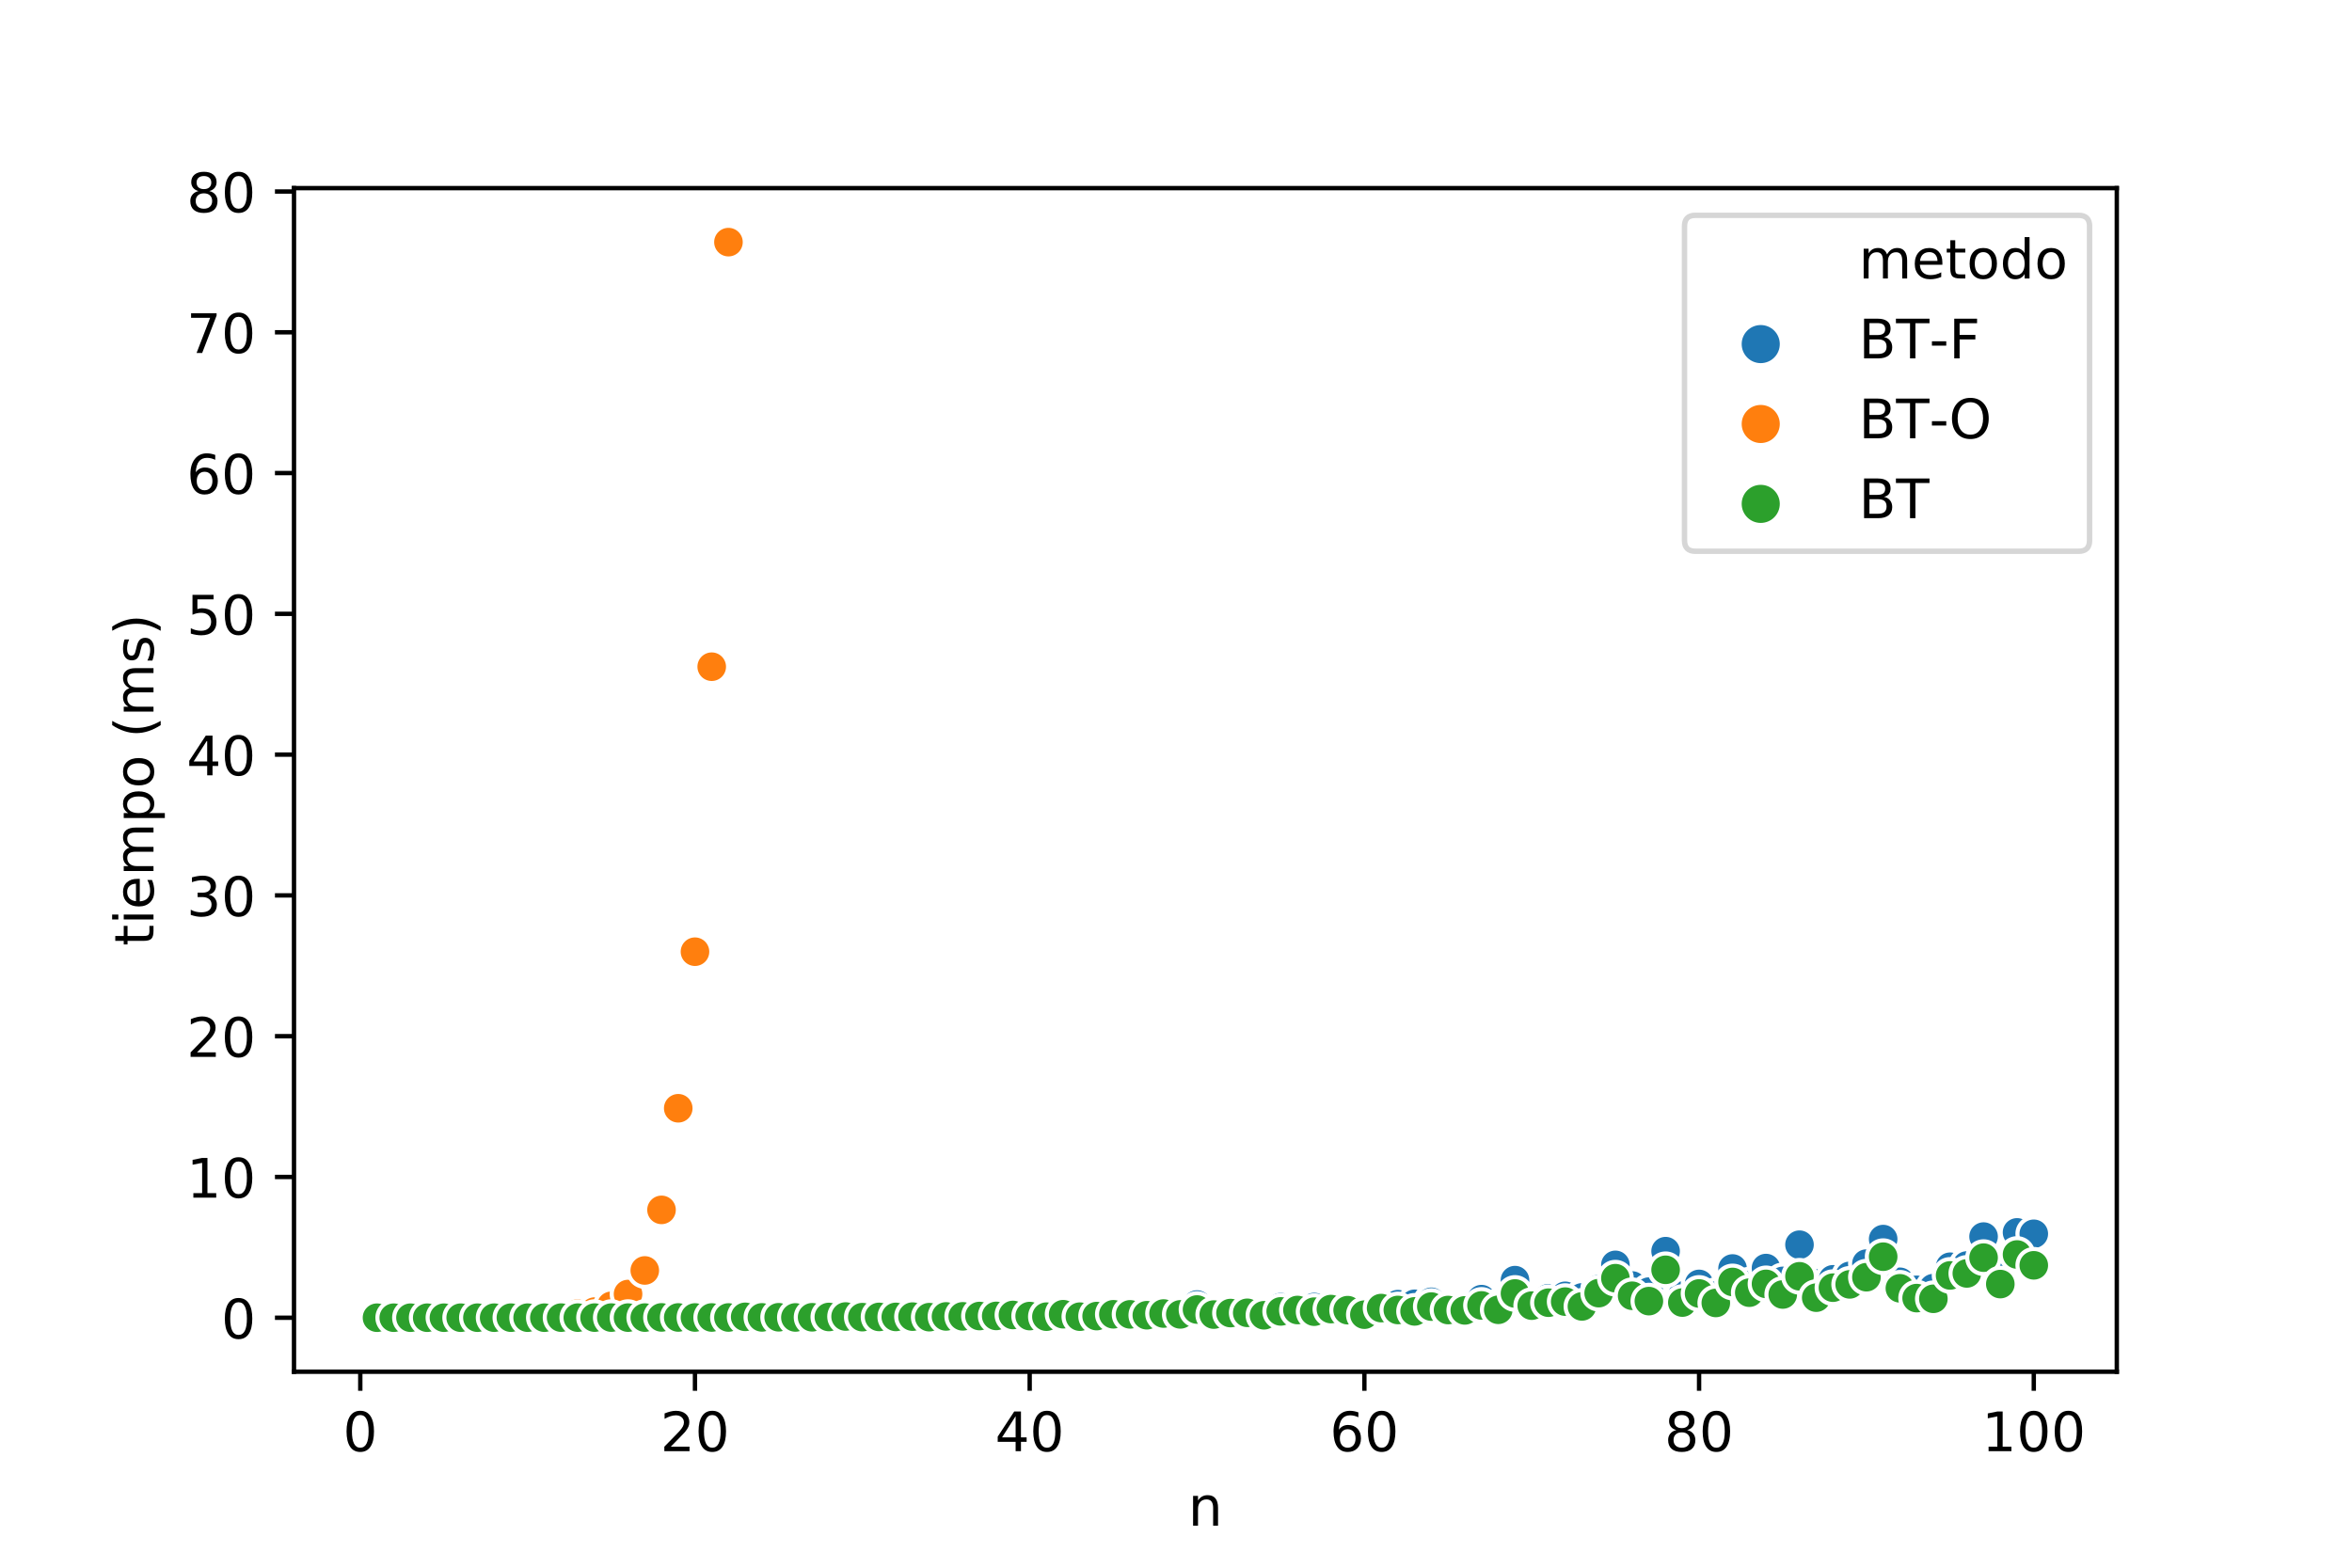 <?xml version="1.0" encoding="utf-8" standalone="no"?>
<!DOCTYPE svg PUBLIC "-//W3C//DTD SVG 1.1//EN"
  "http://www.w3.org/Graphics/SVG/1.1/DTD/svg11.dtd">
<!-- Created with matplotlib (https://matplotlib.org/) -->
<svg height="288pt" version="1.1" viewBox="0 0 432 288" width="432pt" xmlns="http://www.w3.org/2000/svg" xmlns:xlink="http://www.w3.org/1999/xlink">
 <defs>
  <style type="text/css">
*{stroke-linecap:butt;stroke-linejoin:round;white-space:pre;}
  </style>
 </defs>
 <g id="figure_1">
  <g id="patch_1">
   <path d="M 0 288 
L 432 288 
L 432 0 
L 0 0 
z
" style="fill:#ffffff;"/>
  </g>
  <g id="axes_1">
   <g id="patch_2">
    <path d="M 54 252 
L 388.8 252 
L 388.8 34.56 
L 54 34.56 
z
" style="fill:#ffffff;"/>
   </g>
   <g id="PathCollection_1">
    <defs>
     <path d="M 0 3 
C 0.796 3 1.559 2.684 2.121 2.121 
C 2.684 1.559 3 0.796 3 0 
C 3 -0.796 2.684 -1.559 2.121 -2.121 
C 1.559 -2.684 0.796 -3 0 -3 
C -0.796 -3 -1.559 -2.684 -2.121 -2.121 
C -2.684 -1.559 -3 -0.796 -3 0 
C -3 0.796 -2.684 1.559 -2.121 2.121 
C -1.559 2.684 -0.796 3 0 3 
z
" id="C0_0_1aa168872f"/>
    </defs>
    <g clip-path="url(#pa531bc7a2a)">
     <use style="fill:#1f77b4;stroke:#ffffff;stroke-width:0.75;" x="69.248" xlink:href="#C0_0_1aa168872f" y="242.077"/>
    </g>
    <g clip-path="url(#pa531bc7a2a)">
     <use style="fill:#1f77b4;stroke:#ffffff;stroke-width:0.75;" x="72.322" xlink:href="#C0_0_1aa168872f" y="242.076"/>
    </g>
    <g clip-path="url(#pa531bc7a2a)">
     <use style="fill:#1f77b4;stroke:#ffffff;stroke-width:0.75;" x="75.396" xlink:href="#C0_0_1aa168872f" y="242.075"/>
    </g>
    <g clip-path="url(#pa531bc7a2a)">
     <use style="fill:#1f77b4;stroke:#ffffff;stroke-width:0.75;" x="78.47" xlink:href="#C0_0_1aa168872f" y="242.074"/>
    </g>
    <g clip-path="url(#pa531bc7a2a)">
     <use style="fill:#1f77b4;stroke:#ffffff;stroke-width:0.75;" x="81.544" xlink:href="#C0_0_1aa168872f" y="242.072"/>
    </g>
    <g clip-path="url(#pa531bc7a2a)">
     <use style="fill:#1f77b4;stroke:#ffffff;stroke-width:0.75;" x="84.617" xlink:href="#C0_0_1aa168872f" y="242.073"/>
    </g>
    <g clip-path="url(#pa531bc7a2a)">
     <use style="fill:#1f77b4;stroke:#ffffff;stroke-width:0.75;" x="87.691" xlink:href="#C0_0_1aa168872f" y="242.069"/>
    </g>
    <g clip-path="url(#pa531bc7a2a)">
     <use style="fill:#1f77b4;stroke:#ffffff;stroke-width:0.75;" x="90.765" xlink:href="#C0_0_1aa168872f" y="242.068"/>
    </g>
    <g clip-path="url(#pa531bc7a2a)">
     <use style="fill:#1f77b4;stroke:#ffffff;stroke-width:0.75;" x="93.839" xlink:href="#C0_0_1aa168872f" y="242.065"/>
    </g>
    <g clip-path="url(#pa531bc7a2a)">
     <use style="fill:#1f77b4;stroke:#ffffff;stroke-width:0.75;" x="96.912" xlink:href="#C0_0_1aa168872f" y="242.066"/>
    </g>
    <g clip-path="url(#pa531bc7a2a)">
     <use style="fill:#1f77b4;stroke:#ffffff;stroke-width:0.75;" x="99.986" xlink:href="#C0_0_1aa168872f" y="242.066"/>
    </g>
    <g clip-path="url(#pa531bc7a2a)">
     <use style="fill:#1f77b4;stroke:#ffffff;stroke-width:0.75;" x="103.06" xlink:href="#C0_0_1aa168872f" y="242.058"/>
    </g>
    <g clip-path="url(#pa531bc7a2a)">
     <use style="fill:#1f77b4;stroke:#ffffff;stroke-width:0.75;" x="106.134" xlink:href="#C0_0_1aa168872f" y="242.057"/>
    </g>
    <g clip-path="url(#pa531bc7a2a)">
     <use style="fill:#1f77b4;stroke:#ffffff;stroke-width:0.75;" x="109.207" xlink:href="#C0_0_1aa168872f" y="242.053"/>
    </g>
    <g clip-path="url(#pa531bc7a2a)">
     <use style="fill:#1f77b4;stroke:#ffffff;stroke-width:0.75;" x="112.281" xlink:href="#C0_0_1aa168872f" y="242.04"/>
    </g>
    <g clip-path="url(#pa531bc7a2a)">
     <use style="fill:#1f77b4;stroke:#ffffff;stroke-width:0.75;" x="115.355" xlink:href="#C0_0_1aa168872f" y="242.046"/>
    </g>
    <g clip-path="url(#pa531bc7a2a)">
     <use style="fill:#1f77b4;stroke:#ffffff;stroke-width:0.75;" x="118.429" xlink:href="#C0_0_1aa168872f" y="242.036"/>
    </g>
    <g clip-path="url(#pa531bc7a2a)">
     <use style="fill:#1f77b4;stroke:#ffffff;stroke-width:0.75;" x="121.503" xlink:href="#C0_0_1aa168872f" y="242.018"/>
    </g>
    <g clip-path="url(#pa531bc7a2a)">
     <use style="fill:#1f77b4;stroke:#ffffff;stroke-width:0.75;" x="124.576" xlink:href="#C0_0_1aa168872f" y="242.022"/>
    </g>
    <g clip-path="url(#pa531bc7a2a)">
     <use style="fill:#1f77b4;stroke:#ffffff;stroke-width:0.75;" x="127.65" xlink:href="#C0_0_1aa168872f" y="242.033"/>
    </g>
    <g clip-path="url(#pa531bc7a2a)">
     <use style="fill:#1f77b4;stroke:#ffffff;stroke-width:0.75;" x="130.724" xlink:href="#C0_0_1aa168872f" y="242.025"/>
    </g>
    <g clip-path="url(#pa531bc7a2a)">
     <use style="fill:#1f77b4;stroke:#ffffff;stroke-width:0.75;" x="133.798" xlink:href="#C0_0_1aa168872f" y="241.989"/>
    </g>
    <g clip-path="url(#pa531bc7a2a)">
     <use style="fill:#1f77b4;stroke:#ffffff;stroke-width:0.75;" x="136.871" xlink:href="#C0_0_1aa168872f" y="241.868"/>
    </g>
    <g clip-path="url(#pa531bc7a2a)">
     <use style="fill:#1f77b4;stroke:#ffffff;stroke-width:0.75;" x="139.945" xlink:href="#C0_0_1aa168872f" y="241.96"/>
    </g>
    <g clip-path="url(#pa531bc7a2a)">
     <use style="fill:#1f77b4;stroke:#ffffff;stroke-width:0.75;" x="143.019" xlink:href="#C0_0_1aa168872f" y="241.944"/>
    </g>
    <g clip-path="url(#pa531bc7a2a)">
     <use style="fill:#1f77b4;stroke:#ffffff;stroke-width:0.75;" x="146.093" xlink:href="#C0_0_1aa168872f" y="241.995"/>
    </g>
    <g clip-path="url(#pa531bc7a2a)">
     <use style="fill:#1f77b4;stroke:#ffffff;stroke-width:0.75;" x="149.166" xlink:href="#C0_0_1aa168872f" y="241.914"/>
    </g>
    <g clip-path="url(#pa531bc7a2a)">
     <use style="fill:#1f77b4;stroke:#ffffff;stroke-width:0.75;" x="152.24" xlink:href="#C0_0_1aa168872f" y="241.875"/>
    </g>
    <g clip-path="url(#pa531bc7a2a)">
     <use style="fill:#1f77b4;stroke:#ffffff;stroke-width:0.75;" x="155.314" xlink:href="#C0_0_1aa168872f" y="241.819"/>
    </g>
    <g clip-path="url(#pa531bc7a2a)">
     <use style="fill:#1f77b4;stroke:#ffffff;stroke-width:0.75;" x="158.388" xlink:href="#C0_0_1aa168872f" y="241.916"/>
    </g>
    <g clip-path="url(#pa531bc7a2a)">
     <use style="fill:#1f77b4;stroke:#ffffff;stroke-width:0.75;" x="161.462" xlink:href="#C0_0_1aa168872f" y="241.825"/>
    </g>
    <g clip-path="url(#pa531bc7a2a)">
     <use style="fill:#1f77b4;stroke:#ffffff;stroke-width:0.75;" x="164.535" xlink:href="#C0_0_1aa168872f" y="241.909"/>
    </g>
    <g clip-path="url(#pa531bc7a2a)">
     <use style="fill:#1f77b4;stroke:#ffffff;stroke-width:0.75;" x="167.609" xlink:href="#C0_0_1aa168872f" y="241.795"/>
    </g>
    <g clip-path="url(#pa531bc7a2a)">
     <use style="fill:#1f77b4;stroke:#ffffff;stroke-width:0.75;" x="170.683" xlink:href="#C0_0_1aa168872f" y="241.931"/>
    </g>
    <g clip-path="url(#pa531bc7a2a)">
     <use style="fill:#1f77b4;stroke:#ffffff;stroke-width:0.75;" x="173.757" xlink:href="#C0_0_1aa168872f" y="241.677"/>
    </g>
    <g clip-path="url(#pa531bc7a2a)">
     <use style="fill:#1f77b4;stroke:#ffffff;stroke-width:0.75;" x="176.83" xlink:href="#C0_0_1aa168872f" y="241.74"/>
    </g>
    <g clip-path="url(#pa531bc7a2a)">
     <use style="fill:#1f77b4;stroke:#ffffff;stroke-width:0.75;" x="179.904" xlink:href="#C0_0_1aa168872f" y="241.713"/>
    </g>
    <g clip-path="url(#pa531bc7a2a)">
     <use style="fill:#1f77b4;stroke:#ffffff;stroke-width:0.75;" x="182.978" xlink:href="#C0_0_1aa168872f" y="241.529"/>
    </g>
    <g clip-path="url(#pa531bc7a2a)">
     <use style="fill:#1f77b4;stroke:#ffffff;stroke-width:0.75;" x="186.052" xlink:href="#C0_0_1aa168872f" y="241.337"/>
    </g>
    <g clip-path="url(#pa531bc7a2a)">
     <use style="fill:#1f77b4;stroke:#ffffff;stroke-width:0.75;" x="189.125" xlink:href="#C0_0_1aa168872f" y="241.542"/>
    </g>
    <g clip-path="url(#pa531bc7a2a)">
     <use style="fill:#1f77b4;stroke:#ffffff;stroke-width:0.75;" x="192.199" xlink:href="#C0_0_1aa168872f" y="241.716"/>
    </g>
    <g clip-path="url(#pa531bc7a2a)">
     <use style="fill:#1f77b4;stroke:#ffffff;stroke-width:0.75;" x="195.273" xlink:href="#C0_0_1aa168872f" y="241.349"/>
    </g>
    <g clip-path="url(#pa531bc7a2a)">
     <use style="fill:#1f77b4;stroke:#ffffff;stroke-width:0.75;" x="198.347" xlink:href="#C0_0_1aa168872f" y="241.787"/>
    </g>
    <g clip-path="url(#pa531bc7a2a)">
     <use style="fill:#1f77b4;stroke:#ffffff;stroke-width:0.75;" x="201.421" xlink:href="#C0_0_1aa168872f" y="241.623"/>
    </g>
    <g clip-path="url(#pa531bc7a2a)">
     <use style="fill:#1f77b4;stroke:#ffffff;stroke-width:0.75;" x="204.494" xlink:href="#C0_0_1aa168872f" y="241.242"/>
    </g>
    <g clip-path="url(#pa531bc7a2a)">
     <use style="fill:#1f77b4;stroke:#ffffff;stroke-width:0.75;" x="207.568" xlink:href="#C0_0_1aa168872f" y="241.553"/>
    </g>
    <g clip-path="url(#pa531bc7a2a)">
     <use style="fill:#1f77b4;stroke:#ffffff;stroke-width:0.75;" x="210.642" xlink:href="#C0_0_1aa168872f" y="241.35"/>
    </g>
    <g clip-path="url(#pa531bc7a2a)">
     <use style="fill:#1f77b4;stroke:#ffffff;stroke-width:0.75;" x="213.716" xlink:href="#C0_0_1aa168872f" y="241.124"/>
    </g>
    <g clip-path="url(#pa531bc7a2a)">
     <use style="fill:#1f77b4;stroke:#ffffff;stroke-width:0.75;" x="216.789" xlink:href="#C0_0_1aa168872f" y="241.342"/>
    </g>
    <g clip-path="url(#pa531bc7a2a)">
     <use style="fill:#1f77b4;stroke:#ffffff;stroke-width:0.75;" x="219.863" xlink:href="#C0_0_1aa168872f" y="239.654"/>
    </g>
    <g clip-path="url(#pa531bc7a2a)">
     <use style="fill:#1f77b4;stroke:#ffffff;stroke-width:0.75;" x="222.937" xlink:href="#C0_0_1aa168872f" y="241.037"/>
    </g>
    <g clip-path="url(#pa531bc7a2a)">
     <use style="fill:#1f77b4;stroke:#ffffff;stroke-width:0.75;" x="226.011" xlink:href="#C0_0_1aa168872f" y="240.784"/>
    </g>
    <g clip-path="url(#pa531bc7a2a)">
     <use style="fill:#1f77b4;stroke:#ffffff;stroke-width:0.75;" x="229.084" xlink:href="#C0_0_1aa168872f" y="240.956"/>
    </g>
    <g clip-path="url(#pa531bc7a2a)">
     <use style="fill:#1f77b4;stroke:#ffffff;stroke-width:0.75;" x="232.158" xlink:href="#C0_0_1aa168872f" y="241.453"/>
    </g>
    <g clip-path="url(#pa531bc7a2a)">
     <use style="fill:#1f77b4;stroke:#ffffff;stroke-width:0.75;" x="235.232" xlink:href="#C0_0_1aa168872f" y="240.14"/>
    </g>
    <g clip-path="url(#pa531bc7a2a)">
     <use style="fill:#1f77b4;stroke:#ffffff;stroke-width:0.75;" x="238.306" xlink:href="#C0_0_1aa168872f" y="240.146"/>
    </g>
    <g clip-path="url(#pa531bc7a2a)">
     <use style="fill:#1f77b4;stroke:#ffffff;stroke-width:0.75;" x="241.379" xlink:href="#C0_0_1aa168872f" y="240.119"/>
    </g>
    <g clip-path="url(#pa531bc7a2a)">
     <use style="fill:#1f77b4;stroke:#ffffff;stroke-width:0.75;" x="244.453" xlink:href="#C0_0_1aa168872f" y="240.532"/>
    </g>
    <g clip-path="url(#pa531bc7a2a)">
     <use style="fill:#1f77b4;stroke:#ffffff;stroke-width:0.75;" x="247.527" xlink:href="#C0_0_1aa168872f" y="240.688"/>
    </g>
    <g clip-path="url(#pa531bc7a2a)">
     <use style="fill:#1f77b4;stroke:#ffffff;stroke-width:0.75;" x="250.601" xlink:href="#C0_0_1aa168872f" y="240.962"/>
    </g>
    <g clip-path="url(#pa531bc7a2a)">
     <use style="fill:#1f77b4;stroke:#ffffff;stroke-width:0.75;" x="253.675" xlink:href="#C0_0_1aa168872f" y="239.958"/>
    </g>
    <g clip-path="url(#pa531bc7a2a)">
     <use style="fill:#1f77b4;stroke:#ffffff;stroke-width:0.75;" x="256.748" xlink:href="#C0_0_1aa168872f" y="239.588"/>
    </g>
    <g clip-path="url(#pa531bc7a2a)">
     <use style="fill:#1f77b4;stroke:#ffffff;stroke-width:0.75;" x="259.822" xlink:href="#C0_0_1aa168872f" y="239.523"/>
    </g>
    <g clip-path="url(#pa531bc7a2a)">
     <use style="fill:#1f77b4;stroke:#ffffff;stroke-width:0.75;" x="262.896" xlink:href="#C0_0_1aa168872f" y="239.149"/>
    </g>
    <g clip-path="url(#pa531bc7a2a)">
     <use style="fill:#1f77b4;stroke:#ffffff;stroke-width:0.75;" x="265.97" xlink:href="#C0_0_1aa168872f" y="240.796"/>
    </g>
    <g clip-path="url(#pa531bc7a2a)">
     <use style="fill:#1f77b4;stroke:#ffffff;stroke-width:0.75;" x="269.043" xlink:href="#C0_0_1aa168872f" y="240.362"/>
    </g>
    <g clip-path="url(#pa531bc7a2a)">
     <use style="fill:#1f77b4;stroke:#ffffff;stroke-width:0.75;" x="272.117" xlink:href="#C0_0_1aa168872f" y="238.666"/>
    </g>
    <g clip-path="url(#pa531bc7a2a)">
     <use style="fill:#1f77b4;stroke:#ffffff;stroke-width:0.75;" x="275.191" xlink:href="#C0_0_1aa168872f" y="240.031"/>
    </g>
    <g clip-path="url(#pa531bc7a2a)">
     <use style="fill:#1f77b4;stroke:#ffffff;stroke-width:0.75;" x="278.265" xlink:href="#C0_0_1aa168872f" y="235.174"/>
    </g>
    <g clip-path="url(#pa531bc7a2a)">
     <use style="fill:#1f77b4;stroke:#ffffff;stroke-width:0.75;" x="281.338" xlink:href="#C0_0_1aa168872f" y="239.911"/>
    </g>
    <g clip-path="url(#pa531bc7a2a)">
     <use style="fill:#1f77b4;stroke:#ffffff;stroke-width:0.75;" x="284.412" xlink:href="#C0_0_1aa168872f" y="238.493"/>
    </g>
    <g clip-path="url(#pa531bc7a2a)">
     <use style="fill:#1f77b4;stroke:#ffffff;stroke-width:0.75;" x="287.486" xlink:href="#C0_0_1aa168872f" y="238.054"/>
    </g>
    <g clip-path="url(#pa531bc7a2a)">
     <use style="fill:#1f77b4;stroke:#ffffff;stroke-width:0.75;" x="290.56" xlink:href="#C0_0_1aa168872f" y="238.348"/>
    </g>
    <g clip-path="url(#pa531bc7a2a)">
     <use style="fill:#1f77b4;stroke:#ffffff;stroke-width:0.75;" x="293.634" xlink:href="#C0_0_1aa168872f" y="236.811"/>
    </g>
    <g clip-path="url(#pa531bc7a2a)">
     <use style="fill:#1f77b4;stroke:#ffffff;stroke-width:0.75;" x="296.707" xlink:href="#C0_0_1aa168872f" y="232.369"/>
    </g>
    <g clip-path="url(#pa531bc7a2a)">
     <use style="fill:#1f77b4;stroke:#ffffff;stroke-width:0.75;" x="299.781" xlink:href="#C0_0_1aa168872f" y="236.16"/>
    </g>
    <g clip-path="url(#pa531bc7a2a)">
     <use style="fill:#1f77b4;stroke:#ffffff;stroke-width:0.75;" x="302.855" xlink:href="#C0_0_1aa168872f" y="237.285"/>
    </g>
    <g clip-path="url(#pa531bc7a2a)">
     <use style="fill:#1f77b4;stroke:#ffffff;stroke-width:0.75;" x="305.929" xlink:href="#C0_0_1aa168872f" y="229.851"/>
    </g>
    <g clip-path="url(#pa531bc7a2a)">
     <use style="fill:#1f77b4;stroke:#ffffff;stroke-width:0.75;" x="309.002" xlink:href="#C0_0_1aa168872f" y="238.021"/>
    </g>
    <g clip-path="url(#pa531bc7a2a)">
     <use style="fill:#1f77b4;stroke:#ffffff;stroke-width:0.75;" x="312.076" xlink:href="#C0_0_1aa168872f" y="235.869"/>
    </g>
    <g clip-path="url(#pa531bc7a2a)">
     <use style="fill:#1f77b4;stroke:#ffffff;stroke-width:0.75;" x="315.15" xlink:href="#C0_0_1aa168872f" y="238.026"/>
    </g>
    <g clip-path="url(#pa531bc7a2a)">
     <use style="fill:#1f77b4;stroke:#ffffff;stroke-width:0.75;" x="318.224" xlink:href="#C0_0_1aa168872f" y="233.035"/>
    </g>
    <g clip-path="url(#pa531bc7a2a)">
     <use style="fill:#1f77b4;stroke:#ffffff;stroke-width:0.75;" x="321.297" xlink:href="#C0_0_1aa168872f" y="236.101"/>
    </g>
    <g clip-path="url(#pa531bc7a2a)">
     <use style="fill:#1f77b4;stroke:#ffffff;stroke-width:0.75;" x="324.371" xlink:href="#C0_0_1aa168872f" y="232.956"/>
    </g>
    <g clip-path="url(#pa531bc7a2a)">
     <use style="fill:#1f77b4;stroke:#ffffff;stroke-width:0.75;" x="327.445" xlink:href="#C0_0_1aa168872f" y="235.316"/>
    </g>
    <g clip-path="url(#pa531bc7a2a)">
     <use style="fill:#1f77b4;stroke:#ffffff;stroke-width:0.75;" x="330.519" xlink:href="#C0_0_1aa168872f" y="228.665"/>
    </g>
    <g clip-path="url(#pa531bc7a2a)">
     <use style="fill:#1f77b4;stroke:#ffffff;stroke-width:0.75;" x="333.593" xlink:href="#C0_0_1aa168872f" y="235.771"/>
    </g>
    <g clip-path="url(#pa531bc7a2a)">
     <use style="fill:#1f77b4;stroke:#ffffff;stroke-width:0.75;" x="336.666" xlink:href="#C0_0_1aa168872f" y="235.022"/>
    </g>
    <g clip-path="url(#pa531bc7a2a)">
     <use style="fill:#1f77b4;stroke:#ffffff;stroke-width:0.75;" x="339.74" xlink:href="#C0_0_1aa168872f" y="234.388"/>
    </g>
    <g clip-path="url(#pa531bc7a2a)">
     <use style="fill:#1f77b4;stroke:#ffffff;stroke-width:0.75;" x="342.814" xlink:href="#C0_0_1aa168872f" y="232.138"/>
    </g>
    <g clip-path="url(#pa531bc7a2a)">
     <use style="fill:#1f77b4;stroke:#ffffff;stroke-width:0.75;" x="345.888" xlink:href="#C0_0_1aa168872f" y="227.632"/>
    </g>
    <g clip-path="url(#pa531bc7a2a)">
     <use style="fill:#1f77b4;stroke:#ffffff;stroke-width:0.75;" x="348.961" xlink:href="#C0_0_1aa168872f" y="235.479"/>
    </g>
    <g clip-path="url(#pa531bc7a2a)">
     <use style="fill:#1f77b4;stroke:#ffffff;stroke-width:0.75;" x="352.035" xlink:href="#C0_0_1aa168872f" y="236.957"/>
    </g>
    <g clip-path="url(#pa531bc7a2a)">
     <use style="fill:#1f77b4;stroke:#ffffff;stroke-width:0.75;" x="355.109" xlink:href="#C0_0_1aa168872f" y="236.642"/>
    </g>
    <g clip-path="url(#pa531bc7a2a)">
     <use style="fill:#1f77b4;stroke:#ffffff;stroke-width:0.75;" x="358.183" xlink:href="#C0_0_1aa168872f" y="232.714"/>
    </g>
    <g clip-path="url(#pa531bc7a2a)">
     <use style="fill:#1f77b4;stroke:#ffffff;stroke-width:0.75;" x="361.256" xlink:href="#C0_0_1aa168872f" y="232.489"/>
    </g>
    <g clip-path="url(#pa531bc7a2a)">
     <use style="fill:#1f77b4;stroke:#ffffff;stroke-width:0.75;" x="364.33" xlink:href="#C0_0_1aa168872f" y="227.173"/>
    </g>
    <g clip-path="url(#pa531bc7a2a)">
     <use style="fill:#1f77b4;stroke:#ffffff;stroke-width:0.75;" x="367.404" xlink:href="#C0_0_1aa168872f" y="232.871"/>
    </g>
    <g clip-path="url(#pa531bc7a2a)">
     <use style="fill:#1f77b4;stroke:#ffffff;stroke-width:0.75;" x="370.478" xlink:href="#C0_0_1aa168872f" y="226.404"/>
    </g>
    <g clip-path="url(#pa531bc7a2a)">
     <use style="fill:#1f77b4;stroke:#ffffff;stroke-width:0.75;" x="373.552" xlink:href="#C0_0_1aa168872f" y="226.661"/>
    </g>
    <g clip-path="url(#pa531bc7a2a)">
     <use style="fill:#ff7f0e;stroke:#ffffff;stroke-width:0.75;" x="69.248" xlink:href="#C0_0_1aa168872f" y="242.077"/>
    </g>
    <g clip-path="url(#pa531bc7a2a)">
     <use style="fill:#ff7f0e;stroke:#ffffff;stroke-width:0.75;" x="72.322" xlink:href="#C0_0_1aa168872f" y="242.077"/>
    </g>
    <g clip-path="url(#pa531bc7a2a)">
     <use style="fill:#ff7f0e;stroke:#ffffff;stroke-width:0.75;" x="75.396" xlink:href="#C0_0_1aa168872f" y="242.076"/>
    </g>
    <g clip-path="url(#pa531bc7a2a)">
     <use style="fill:#ff7f0e;stroke:#ffffff;stroke-width:0.75;" x="78.47" xlink:href="#C0_0_1aa168872f" y="242.076"/>
    </g>
    <g clip-path="url(#pa531bc7a2a)">
     <use style="fill:#ff7f0e;stroke:#ffffff;stroke-width:0.75;" x="81.544" xlink:href="#C0_0_1aa168872f" y="242.074"/>
    </g>
    <g clip-path="url(#pa531bc7a2a)">
     <use style="fill:#ff7f0e;stroke:#ffffff;stroke-width:0.75;" x="84.617" xlink:href="#C0_0_1aa168872f" y="242.072"/>
    </g>
    <g clip-path="url(#pa531bc7a2a)">
     <use style="fill:#ff7f0e;stroke:#ffffff;stroke-width:0.75;" x="87.691" xlink:href="#C0_0_1aa168872f" y="242.064"/>
    </g>
    <g clip-path="url(#pa531bc7a2a)">
     <use style="fill:#ff7f0e;stroke:#ffffff;stroke-width:0.75;" x="90.765" xlink:href="#C0_0_1aa168872f" y="242.06"/>
    </g>
    <g clip-path="url(#pa531bc7a2a)">
     <use style="fill:#ff7f0e;stroke:#ffffff;stroke-width:0.75;" x="93.839" xlink:href="#C0_0_1aa168872f" y="242.038"/>
    </g>
    <g clip-path="url(#pa531bc7a2a)">
     <use style="fill:#ff7f0e;stroke:#ffffff;stroke-width:0.75;" x="96.912" xlink:href="#C0_0_1aa168872f" y="241.998"/>
    </g>
    <g clip-path="url(#pa531bc7a2a)">
     <use style="fill:#ff7f0e;stroke:#ffffff;stroke-width:0.75;" x="99.986" xlink:href="#C0_0_1aa168872f" y="241.867"/>
    </g>
    <g clip-path="url(#pa531bc7a2a)">
     <use style="fill:#ff7f0e;stroke:#ffffff;stroke-width:0.75;" x="103.06" xlink:href="#C0_0_1aa168872f" y="241.72"/>
    </g>
    <g clip-path="url(#pa531bc7a2a)">
     <use style="fill:#ff7f0e;stroke:#ffffff;stroke-width:0.75;" x="106.134" xlink:href="#C0_0_1aa168872f" y="241.303"/>
    </g>
    <g clip-path="url(#pa531bc7a2a)">
     <use style="fill:#ff7f0e;stroke:#ffffff;stroke-width:0.75;" x="109.207" xlink:href="#C0_0_1aa168872f" y="240.955"/>
    </g>
    <g clip-path="url(#pa531bc7a2a)">
     <use style="fill:#ff7f0e;stroke:#ffffff;stroke-width:0.75;" x="112.281" xlink:href="#C0_0_1aa168872f" y="239.889"/>
    </g>
    <g clip-path="url(#pa531bc7a2a)">
     <use style="fill:#ff7f0e;stroke:#ffffff;stroke-width:0.75;" x="115.355" xlink:href="#C0_0_1aa168872f" y="237.728"/>
    </g>
    <g clip-path="url(#pa531bc7a2a)">
     <use style="fill:#ff7f0e;stroke:#ffffff;stroke-width:0.75;" x="118.429" xlink:href="#C0_0_1aa168872f" y="233.395"/>
    </g>
    <g clip-path="url(#pa531bc7a2a)">
     <use style="fill:#ff7f0e;stroke:#ffffff;stroke-width:0.75;" x="121.503" xlink:href="#C0_0_1aa168872f" y="222.266"/>
    </g>
    <g clip-path="url(#pa531bc7a2a)">
     <use style="fill:#ff7f0e;stroke:#ffffff;stroke-width:0.75;" x="124.576" xlink:href="#C0_0_1aa168872f" y="203.6"/>
    </g>
    <g clip-path="url(#pa531bc7a2a)">
     <use style="fill:#ff7f0e;stroke:#ffffff;stroke-width:0.75;" x="127.65" xlink:href="#C0_0_1aa168872f" y="174.838"/>
    </g>
    <g clip-path="url(#pa531bc7a2a)">
     <use style="fill:#ff7f0e;stroke:#ffffff;stroke-width:0.75;" x="130.724" xlink:href="#C0_0_1aa168872f" y="122.481"/>
    </g>
    <g clip-path="url(#pa531bc7a2a)">
     <use style="fill:#ff7f0e;stroke:#ffffff;stroke-width:0.75;" x="133.798" xlink:href="#C0_0_1aa168872f" y="44.483"/>
    </g>
    <g clip-path="url(#pa531bc7a2a)">
     <use style="fill:#2ca02c;stroke:#ffffff;stroke-width:0.75;" x="69.248" xlink:href="#C0_0_1aa168872f" y="242.077"/>
    </g>
    <g clip-path="url(#pa531bc7a2a)">
     <use style="fill:#2ca02c;stroke:#ffffff;stroke-width:0.75;" x="72.322" xlink:href="#C0_0_1aa168872f" y="242.076"/>
    </g>
    <g clip-path="url(#pa531bc7a2a)">
     <use style="fill:#2ca02c;stroke:#ffffff;stroke-width:0.75;" x="75.396" xlink:href="#C0_0_1aa168872f" y="242.076"/>
    </g>
    <g clip-path="url(#pa531bc7a2a)">
     <use style="fill:#2ca02c;stroke:#ffffff;stroke-width:0.75;" x="78.47" xlink:href="#C0_0_1aa168872f" y="242.077"/>
    </g>
    <g clip-path="url(#pa531bc7a2a)">
     <use style="fill:#2ca02c;stroke:#ffffff;stroke-width:0.75;" x="81.544" xlink:href="#C0_0_1aa168872f" y="242.075"/>
    </g>
    <g clip-path="url(#pa531bc7a2a)">
     <use style="fill:#2ca02c;stroke:#ffffff;stroke-width:0.75;" x="84.617" xlink:href="#C0_0_1aa168872f" y="242.074"/>
    </g>
    <g clip-path="url(#pa531bc7a2a)">
     <use style="fill:#2ca02c;stroke:#ffffff;stroke-width:0.75;" x="87.691" xlink:href="#C0_0_1aa168872f" y="242.072"/>
    </g>
    <g clip-path="url(#pa531bc7a2a)">
     <use style="fill:#2ca02c;stroke:#ffffff;stroke-width:0.75;" x="90.765" xlink:href="#C0_0_1aa168872f" y="242.071"/>
    </g>
    <g clip-path="url(#pa531bc7a2a)">
     <use style="fill:#2ca02c;stroke:#ffffff;stroke-width:0.75;" x="93.839" xlink:href="#C0_0_1aa168872f" y="242.07"/>
    </g>
    <g clip-path="url(#pa531bc7a2a)">
     <use style="fill:#2ca02c;stroke:#ffffff;stroke-width:0.75;" x="96.912" xlink:href="#C0_0_1aa168872f" y="242.07"/>
    </g>
    <g clip-path="url(#pa531bc7a2a)">
     <use style="fill:#2ca02c;stroke:#ffffff;stroke-width:0.75;" x="99.986" xlink:href="#C0_0_1aa168872f" y="242.072"/>
    </g>
    <g clip-path="url(#pa531bc7a2a)">
     <use style="fill:#2ca02c;stroke:#ffffff;stroke-width:0.75;" x="103.06" xlink:href="#C0_0_1aa168872f" y="242.062"/>
    </g>
    <g clip-path="url(#pa531bc7a2a)">
     <use style="fill:#2ca02c;stroke:#ffffff;stroke-width:0.75;" x="106.134" xlink:href="#C0_0_1aa168872f" y="242.065"/>
    </g>
    <g clip-path="url(#pa531bc7a2a)">
     <use style="fill:#2ca02c;stroke:#ffffff;stroke-width:0.75;" x="109.207" xlink:href="#C0_0_1aa168872f" y="242.059"/>
    </g>
    <g clip-path="url(#pa531bc7a2a)">
     <use style="fill:#2ca02c;stroke:#ffffff;stroke-width:0.75;" x="112.281" xlink:href="#C0_0_1aa168872f" y="242.055"/>
    </g>
    <g clip-path="url(#pa531bc7a2a)">
     <use style="fill:#2ca02c;stroke:#ffffff;stroke-width:0.75;" x="115.355" xlink:href="#C0_0_1aa168872f" y="242.06"/>
    </g>
    <g clip-path="url(#pa531bc7a2a)">
     <use style="fill:#2ca02c;stroke:#ffffff;stroke-width:0.75;" x="118.429" xlink:href="#C0_0_1aa168872f" y="242.055"/>
    </g>
    <g clip-path="url(#pa531bc7a2a)">
     <use style="fill:#2ca02c;stroke:#ffffff;stroke-width:0.75;" x="121.503" xlink:href="#C0_0_1aa168872f" y="242.023"/>
    </g>
    <g clip-path="url(#pa531bc7a2a)">
     <use style="fill:#2ca02c;stroke:#ffffff;stroke-width:0.75;" x="124.576" xlink:href="#C0_0_1aa168872f" y="242.032"/>
    </g>
    <g clip-path="url(#pa531bc7a2a)">
     <use style="fill:#2ca02c;stroke:#ffffff;stroke-width:0.75;" x="127.65" xlink:href="#C0_0_1aa168872f" y="242.036"/>
    </g>
    <g clip-path="url(#pa531bc7a2a)">
     <use style="fill:#2ca02c;stroke:#ffffff;stroke-width:0.75;" x="130.724" xlink:href="#C0_0_1aa168872f" y="242.037"/>
    </g>
    <g clip-path="url(#pa531bc7a2a)">
     <use style="fill:#2ca02c;stroke:#ffffff;stroke-width:0.75;" x="133.798" xlink:href="#C0_0_1aa168872f" y="242.036"/>
    </g>
    <g clip-path="url(#pa531bc7a2a)">
     <use style="fill:#2ca02c;stroke:#ffffff;stroke-width:0.75;" x="136.871" xlink:href="#C0_0_1aa168872f" y="241.917"/>
    </g>
    <g clip-path="url(#pa531bc7a2a)">
     <use style="fill:#2ca02c;stroke:#ffffff;stroke-width:0.75;" x="139.945" xlink:href="#C0_0_1aa168872f" y="242.019"/>
    </g>
    <g clip-path="url(#pa531bc7a2a)">
     <use style="fill:#2ca02c;stroke:#ffffff;stroke-width:0.75;" x="143.019" xlink:href="#C0_0_1aa168872f" y="241.995"/>
    </g>
    <g clip-path="url(#pa531bc7a2a)">
     <use style="fill:#2ca02c;stroke:#ffffff;stroke-width:0.75;" x="146.093" xlink:href="#C0_0_1aa168872f" y="242.029"/>
    </g>
    <g clip-path="url(#pa531bc7a2a)">
     <use style="fill:#2ca02c;stroke:#ffffff;stroke-width:0.75;" x="149.166" xlink:href="#C0_0_1aa168872f" y="241.998"/>
    </g>
    <g clip-path="url(#pa531bc7a2a)">
     <use style="fill:#2ca02c;stroke:#ffffff;stroke-width:0.75;" x="152.24" xlink:href="#C0_0_1aa168872f" y="241.942"/>
    </g>
    <g clip-path="url(#pa531bc7a2a)">
     <use style="fill:#2ca02c;stroke:#ffffff;stroke-width:0.75;" x="155.314" xlink:href="#C0_0_1aa168872f" y="241.859"/>
    </g>
    <g clip-path="url(#pa531bc7a2a)">
     <use style="fill:#2ca02c;stroke:#ffffff;stroke-width:0.75;" x="158.388" xlink:href="#C0_0_1aa168872f" y="241.974"/>
    </g>
    <g clip-path="url(#pa531bc7a2a)">
     <use style="fill:#2ca02c;stroke:#ffffff;stroke-width:0.75;" x="161.462" xlink:href="#C0_0_1aa168872f" y="241.931"/>
    </g>
    <g clip-path="url(#pa531bc7a2a)">
     <use style="fill:#2ca02c;stroke:#ffffff;stroke-width:0.75;" x="164.535" xlink:href="#C0_0_1aa168872f" y="241.931"/>
    </g>
    <g clip-path="url(#pa531bc7a2a)">
     <use style="fill:#2ca02c;stroke:#ffffff;stroke-width:0.75;" x="167.609" xlink:href="#C0_0_1aa168872f" y="241.877"/>
    </g>
    <g clip-path="url(#pa531bc7a2a)">
     <use style="fill:#2ca02c;stroke:#ffffff;stroke-width:0.75;" x="170.683" xlink:href="#C0_0_1aa168872f" y="241.977"/>
    </g>
    <g clip-path="url(#pa531bc7a2a)">
     <use style="fill:#2ca02c;stroke:#ffffff;stroke-width:0.75;" x="173.757" xlink:href="#C0_0_1aa168872f" y="241.841"/>
    </g>
    <g clip-path="url(#pa531bc7a2a)">
     <use style="fill:#2ca02c;stroke:#ffffff;stroke-width:0.75;" x="176.83" xlink:href="#C0_0_1aa168872f" y="241.827"/>
    </g>
    <g clip-path="url(#pa531bc7a2a)">
     <use style="fill:#2ca02c;stroke:#ffffff;stroke-width:0.75;" x="179.904" xlink:href="#C0_0_1aa168872f" y="241.767"/>
    </g>
    <g clip-path="url(#pa531bc7a2a)">
     <use style="fill:#2ca02c;stroke:#ffffff;stroke-width:0.75;" x="182.978" xlink:href="#C0_0_1aa168872f" y="241.747"/>
    </g>
    <g clip-path="url(#pa531bc7a2a)">
     <use style="fill:#2ca02c;stroke:#ffffff;stroke-width:0.75;" x="186.052" xlink:href="#C0_0_1aa168872f" y="241.573"/>
    </g>
    <g clip-path="url(#pa531bc7a2a)">
     <use style="fill:#2ca02c;stroke:#ffffff;stroke-width:0.75;" x="189.125" xlink:href="#C0_0_1aa168872f" y="241.775"/>
    </g>
    <g clip-path="url(#pa531bc7a2a)">
     <use style="fill:#2ca02c;stroke:#ffffff;stroke-width:0.75;" x="192.199" xlink:href="#C0_0_1aa168872f" y="241.885"/>
    </g>
    <g clip-path="url(#pa531bc7a2a)">
     <use style="fill:#2ca02c;stroke:#ffffff;stroke-width:0.75;" x="195.273" xlink:href="#C0_0_1aa168872f" y="241.435"/>
    </g>
    <g clip-path="url(#pa531bc7a2a)">
     <use style="fill:#2ca02c;stroke:#ffffff;stroke-width:0.75;" x="198.347" xlink:href="#C0_0_1aa168872f" y="241.886"/>
    </g>
    <g clip-path="url(#pa531bc7a2a)">
     <use style="fill:#2ca02c;stroke:#ffffff;stroke-width:0.75;" x="201.421" xlink:href="#C0_0_1aa168872f" y="241.777"/>
    </g>
    <g clip-path="url(#pa531bc7a2a)">
     <use style="fill:#2ca02c;stroke:#ffffff;stroke-width:0.75;" x="204.494" xlink:href="#C0_0_1aa168872f" y="241.447"/>
    </g>
    <g clip-path="url(#pa531bc7a2a)">
     <use style="fill:#2ca02c;stroke:#ffffff;stroke-width:0.75;" x="207.568" xlink:href="#C0_0_1aa168872f" y="241.461"/>
    </g>
    <g clip-path="url(#pa531bc7a2a)">
     <use style="fill:#2ca02c;stroke:#ffffff;stroke-width:0.75;" x="210.642" xlink:href="#C0_0_1aa168872f" y="241.619"/>
    </g>
    <g clip-path="url(#pa531bc7a2a)">
     <use style="fill:#2ca02c;stroke:#ffffff;stroke-width:0.75;" x="213.716" xlink:href="#C0_0_1aa168872f" y="241.308"/>
    </g>
    <g clip-path="url(#pa531bc7a2a)">
     <use style="fill:#2ca02c;stroke:#ffffff;stroke-width:0.75;" x="216.789" xlink:href="#C0_0_1aa168872f" y="241.465"/>
    </g>
    <g clip-path="url(#pa531bc7a2a)">
     <use style="fill:#2ca02c;stroke:#ffffff;stroke-width:0.75;" x="219.863" xlink:href="#C0_0_1aa168872f" y="240.572"/>
    </g>
    <g clip-path="url(#pa531bc7a2a)">
     <use style="fill:#2ca02c;stroke:#ffffff;stroke-width:0.75;" x="222.937" xlink:href="#C0_0_1aa168872f" y="241.499"/>
    </g>
    <g clip-path="url(#pa531bc7a2a)">
     <use style="fill:#2ca02c;stroke:#ffffff;stroke-width:0.75;" x="226.011" xlink:href="#C0_0_1aa168872f" y="241.223"/>
    </g>
    <g clip-path="url(#pa531bc7a2a)">
     <use style="fill:#2ca02c;stroke:#ffffff;stroke-width:0.75;" x="229.084" xlink:href="#C0_0_1aa168872f" y="241.177"/>
    </g>
    <g clip-path="url(#pa531bc7a2a)">
     <use style="fill:#2ca02c;stroke:#ffffff;stroke-width:0.75;" x="232.158" xlink:href="#C0_0_1aa168872f" y="241.627"/>
    </g>
    <g clip-path="url(#pa531bc7a2a)">
     <use style="fill:#2ca02c;stroke:#ffffff;stroke-width:0.75;" x="235.232" xlink:href="#C0_0_1aa168872f" y="240.918"/>
    </g>
    <g clip-path="url(#pa531bc7a2a)">
     <use style="fill:#2ca02c;stroke:#ffffff;stroke-width:0.75;" x="238.306" xlink:href="#C0_0_1aa168872f" y="240.663"/>
    </g>
    <g clip-path="url(#pa531bc7a2a)">
     <use style="fill:#2ca02c;stroke:#ffffff;stroke-width:0.75;" x="241.379" xlink:href="#C0_0_1aa168872f" y="240.967"/>
    </g>
    <g clip-path="url(#pa531bc7a2a)">
     <use style="fill:#2ca02c;stroke:#ffffff;stroke-width:0.75;" x="244.453" xlink:href="#C0_0_1aa168872f" y="240.492"/>
    </g>
    <g clip-path="url(#pa531bc7a2a)">
     <use style="fill:#2ca02c;stroke:#ffffff;stroke-width:0.75;" x="247.527" xlink:href="#C0_0_1aa168872f" y="240.692"/>
    </g>
    <g clip-path="url(#pa531bc7a2a)">
     <use style="fill:#2ca02c;stroke:#ffffff;stroke-width:0.75;" x="250.601" xlink:href="#C0_0_1aa168872f" y="241.517"/>
    </g>
    <g clip-path="url(#pa531bc7a2a)">
     <use style="fill:#2ca02c;stroke:#ffffff;stroke-width:0.75;" x="253.675" xlink:href="#C0_0_1aa168872f" y="240.308"/>
    </g>
    <g clip-path="url(#pa531bc7a2a)">
     <use style="fill:#2ca02c;stroke:#ffffff;stroke-width:0.75;" x="256.748" xlink:href="#C0_0_1aa168872f" y="240.656"/>
    </g>
    <g clip-path="url(#pa531bc7a2a)">
     <use style="fill:#2ca02c;stroke:#ffffff;stroke-width:0.75;" x="259.822" xlink:href="#C0_0_1aa168872f" y="240.917"/>
    </g>
    <g clip-path="url(#pa531bc7a2a)">
     <use style="fill:#2ca02c;stroke:#ffffff;stroke-width:0.75;" x="262.896" xlink:href="#C0_0_1aa168872f" y="240.033"/>
    </g>
    <g clip-path="url(#pa531bc7a2a)">
     <use style="fill:#2ca02c;stroke:#ffffff;stroke-width:0.75;" x="265.97" xlink:href="#C0_0_1aa168872f" y="240.665"/>
    </g>
    <g clip-path="url(#pa531bc7a2a)">
     <use style="fill:#2ca02c;stroke:#ffffff;stroke-width:0.75;" x="269.043" xlink:href="#C0_0_1aa168872f" y="240.732"/>
    </g>
    <g clip-path="url(#pa531bc7a2a)">
     <use style="fill:#2ca02c;stroke:#ffffff;stroke-width:0.75;" x="272.117" xlink:href="#C0_0_1aa168872f" y="239.824"/>
    </g>
    <g clip-path="url(#pa531bc7a2a)">
     <use style="fill:#2ca02c;stroke:#ffffff;stroke-width:0.75;" x="275.191" xlink:href="#C0_0_1aa168872f" y="240.619"/>
    </g>
    <g clip-path="url(#pa531bc7a2a)">
     <use style="fill:#2ca02c;stroke:#ffffff;stroke-width:0.75;" x="278.265" xlink:href="#C0_0_1aa168872f" y="237.625"/>
    </g>
    <g clip-path="url(#pa531bc7a2a)">
     <use style="fill:#2ca02c;stroke:#ffffff;stroke-width:0.75;" x="281.338" xlink:href="#C0_0_1aa168872f" y="239.86"/>
    </g>
    <g clip-path="url(#pa531bc7a2a)">
     <use style="fill:#2ca02c;stroke:#ffffff;stroke-width:0.75;" x="284.412" xlink:href="#C0_0_1aa168872f" y="239.318"/>
    </g>
    <g clip-path="url(#pa531bc7a2a)">
     <use style="fill:#2ca02c;stroke:#ffffff;stroke-width:0.75;" x="287.486" xlink:href="#C0_0_1aa168872f" y="239.12"/>
    </g>
    <g clip-path="url(#pa531bc7a2a)">
     <use style="fill:#2ca02c;stroke:#ffffff;stroke-width:0.75;" x="290.56" xlink:href="#C0_0_1aa168872f" y="240.002"/>
    </g>
    <g clip-path="url(#pa531bc7a2a)">
     <use style="fill:#2ca02c;stroke:#ffffff;stroke-width:0.75;" x="293.634" xlink:href="#C0_0_1aa168872f" y="237.562"/>
    </g>
    <g clip-path="url(#pa531bc7a2a)">
     <use style="fill:#2ca02c;stroke:#ffffff;stroke-width:0.75;" x="296.707" xlink:href="#C0_0_1aa168872f" y="234.817"/>
    </g>
    <g clip-path="url(#pa531bc7a2a)">
     <use style="fill:#2ca02c;stroke:#ffffff;stroke-width:0.75;" x="299.781" xlink:href="#C0_0_1aa168872f" y="238.046"/>
    </g>
    <g clip-path="url(#pa531bc7a2a)">
     <use style="fill:#2ca02c;stroke:#ffffff;stroke-width:0.75;" x="302.855" xlink:href="#C0_0_1aa168872f" y="239.029"/>
    </g>
    <g clip-path="url(#pa531bc7a2a)">
     <use style="fill:#2ca02c;stroke:#ffffff;stroke-width:0.75;" x="305.929" xlink:href="#C0_0_1aa168872f" y="233.275"/>
    </g>
    <g clip-path="url(#pa531bc7a2a)">
     <use style="fill:#2ca02c;stroke:#ffffff;stroke-width:0.75;" x="309.002" xlink:href="#C0_0_1aa168872f" y="239.294"/>
    </g>
    <g clip-path="url(#pa531bc7a2a)">
     <use style="fill:#2ca02c;stroke:#ffffff;stroke-width:0.75;" x="312.076" xlink:href="#C0_0_1aa168872f" y="237.623"/>
    </g>
    <g clip-path="url(#pa531bc7a2a)">
     <use style="fill:#2ca02c;stroke:#ffffff;stroke-width:0.75;" x="315.15" xlink:href="#C0_0_1aa168872f" y="239.363"/>
    </g>
    <g clip-path="url(#pa531bc7a2a)">
     <use style="fill:#2ca02c;stroke:#ffffff;stroke-width:0.75;" x="318.224" xlink:href="#C0_0_1aa168872f" y="235.51"/>
    </g>
    <g clip-path="url(#pa531bc7a2a)">
     <use style="fill:#2ca02c;stroke:#ffffff;stroke-width:0.75;" x="321.297" xlink:href="#C0_0_1aa168872f" y="237.476"/>
    </g>
    <g clip-path="url(#pa531bc7a2a)">
     <use style="fill:#2ca02c;stroke:#ffffff;stroke-width:0.75;" x="324.371" xlink:href="#C0_0_1aa168872f" y="235.862"/>
    </g>
    <g clip-path="url(#pa531bc7a2a)">
     <use style="fill:#2ca02c;stroke:#ffffff;stroke-width:0.75;" x="327.445" xlink:href="#C0_0_1aa168872f" y="237.811"/>
    </g>
    <g clip-path="url(#pa531bc7a2a)">
     <use style="fill:#2ca02c;stroke:#ffffff;stroke-width:0.75;" x="330.519" xlink:href="#C0_0_1aa168872f" y="234.469"/>
    </g>
    <g clip-path="url(#pa531bc7a2a)">
     <use style="fill:#2ca02c;stroke:#ffffff;stroke-width:0.75;" x="333.593" xlink:href="#C0_0_1aa168872f" y="238.393"/>
    </g>
    <g clip-path="url(#pa531bc7a2a)">
     <use style="fill:#2ca02c;stroke:#ffffff;stroke-width:0.75;" x="336.666" xlink:href="#C0_0_1aa168872f" y="236.559"/>
    </g>
    <g clip-path="url(#pa531bc7a2a)">
     <use style="fill:#2ca02c;stroke:#ffffff;stroke-width:0.75;" x="339.74" xlink:href="#C0_0_1aa168872f" y="235.952"/>
    </g>
    <g clip-path="url(#pa531bc7a2a)">
     <use style="fill:#2ca02c;stroke:#ffffff;stroke-width:0.75;" x="342.814" xlink:href="#C0_0_1aa168872f" y="234.635"/>
    </g>
    <g clip-path="url(#pa531bc7a2a)">
     <use style="fill:#2ca02c;stroke:#ffffff;stroke-width:0.75;" x="345.888" xlink:href="#C0_0_1aa168872f" y="230.868"/>
    </g>
    <g clip-path="url(#pa531bc7a2a)">
     <use style="fill:#2ca02c;stroke:#ffffff;stroke-width:0.75;" x="348.961" xlink:href="#C0_0_1aa168872f" y="236.676"/>
    </g>
    <g clip-path="url(#pa531bc7a2a)">
     <use style="fill:#2ca02c;stroke:#ffffff;stroke-width:0.75;" x="352.035" xlink:href="#C0_0_1aa168872f" y="238.476"/>
    </g>
    <g clip-path="url(#pa531bc7a2a)">
     <use style="fill:#2ca02c;stroke:#ffffff;stroke-width:0.75;" x="355.109" xlink:href="#C0_0_1aa168872f" y="238.601"/>
    </g>
    <g clip-path="url(#pa531bc7a2a)">
     <use style="fill:#2ca02c;stroke:#ffffff;stroke-width:0.75;" x="358.183" xlink:href="#C0_0_1aa168872f" y="234.312"/>
    </g>
    <g clip-path="url(#pa531bc7a2a)">
     <use style="fill:#2ca02c;stroke:#ffffff;stroke-width:0.75;" x="361.256" xlink:href="#C0_0_1aa168872f" y="233.941"/>
    </g>
    <g clip-path="url(#pa531bc7a2a)">
     <use style="fill:#2ca02c;stroke:#ffffff;stroke-width:0.75;" x="364.33" xlink:href="#C0_0_1aa168872f" y="231.043"/>
    </g>
    <g clip-path="url(#pa531bc7a2a)">
     <use style="fill:#2ca02c;stroke:#ffffff;stroke-width:0.75;" x="367.404" xlink:href="#C0_0_1aa168872f" y="235.898"/>
    </g>
    <g clip-path="url(#pa531bc7a2a)">
     <use style="fill:#2ca02c;stroke:#ffffff;stroke-width:0.75;" x="370.478" xlink:href="#C0_0_1aa168872f" y="230.467"/>
    </g>
    <g clip-path="url(#pa531bc7a2a)">
     <use style="fill:#2ca02c;stroke:#ffffff;stroke-width:0.75;" x="373.552" xlink:href="#C0_0_1aa168872f" y="232.453"/>
    </g>
   </g>
   <g id="PathCollection_2"/>
   <g id="PathCollection_3"/>
   <g id="PathCollection_4"/>
   <g id="PathCollection_5"/>
   <g id="matplotlib.axis_1">
    <g id="xtick_1">
     <g id="line2d_1">
      <defs>
       <path d="M 0 0 
L 0 3.5 
" id="m86994d6674" style="stroke:#000000;stroke-width:0.8;"/>
      </defs>
      <g>
       <use style="stroke:#000000;stroke-width:0.8;" x="66.175" xlink:href="#m86994d6674" y="252"/>
      </g>
     </g>
     <g id="text_1">
      <!-- 0 -->
      <defs>
       <path d="M 31.781 66.406 
Q 24.172 66.406 20.328 58.906 
Q 16.5 51.422 16.5 36.375 
Q 16.5 21.391 20.328 13.891 
Q 24.172 6.391 31.781 6.391 
Q 39.453 6.391 43.281 13.891 
Q 47.125 21.391 47.125 36.375 
Q 47.125 51.422 43.281 58.906 
Q 39.453 66.406 31.781 66.406 
z
M 31.781 74.219 
Q 44.047 74.219 50.516 64.516 
Q 56.984 54.828 56.984 36.375 
Q 56.984 17.969 50.516 8.266 
Q 44.047 -1.422 31.781 -1.422 
Q 19.531 -1.422 13.062 8.266 
Q 6.594 17.969 6.594 36.375 
Q 6.594 54.828 13.062 64.516 
Q 19.531 74.219 31.781 74.219 
z
" id="DejaVuSans-48"/>
      </defs>
      <g transform="translate(62.993 266.598)scale(0.1 -0.1)">
       <use xlink:href="#DejaVuSans-48"/>
      </g>
     </g>
    </g>
    <g id="xtick_2">
     <g id="line2d_2">
      <g>
       <use style="stroke:#000000;stroke-width:0.8;" x="127.65" xlink:href="#m86994d6674" y="252"/>
      </g>
     </g>
     <g id="text_2">
      <!-- 20 -->
      <defs>
       <path d="M 19.188 8.297 
L 53.609 8.297 
L 53.609 0 
L 7.328 0 
L 7.328 8.297 
Q 12.938 14.109 22.625 23.891 
Q 32.328 33.688 34.812 36.531 
Q 39.547 41.844 41.422 45.531 
Q 43.312 49.219 43.312 52.781 
Q 43.312 58.594 39.234 62.25 
Q 35.156 65.922 28.609 65.922 
Q 23.969 65.922 18.812 64.312 
Q 13.672 62.703 7.812 59.422 
L 7.812 69.391 
Q 13.766 71.781 18.938 73 
Q 24.125 74.219 28.422 74.219 
Q 39.75 74.219 46.484 68.547 
Q 53.219 62.891 53.219 53.422 
Q 53.219 48.922 51.531 44.891 
Q 49.859 40.875 45.406 35.406 
Q 44.188 33.984 37.641 27.219 
Q 31.109 20.453 19.188 8.297 
z
" id="DejaVuSans-50"/>
      </defs>
      <g transform="translate(121.288 266.598)scale(0.1 -0.1)">
       <use xlink:href="#DejaVuSans-50"/>
       <use x="63.623" xlink:href="#DejaVuSans-48"/>
      </g>
     </g>
    </g>
    <g id="xtick_3">
     <g id="line2d_3">
      <g>
       <use style="stroke:#000000;stroke-width:0.8;" x="189.125" xlink:href="#m86994d6674" y="252"/>
      </g>
     </g>
     <g id="text_3">
      <!-- 40 -->
      <defs>
       <path d="M 37.797 64.312 
L 12.891 25.391 
L 37.797 25.391 
z
M 35.203 72.906 
L 47.609 72.906 
L 47.609 25.391 
L 58.016 25.391 
L 58.016 17.188 
L 47.609 17.188 
L 47.609 0 
L 37.797 0 
L 37.797 17.188 
L 4.891 17.188 
L 4.891 26.703 
z
" id="DejaVuSans-52"/>
      </defs>
      <g transform="translate(182.763 266.598)scale(0.1 -0.1)">
       <use xlink:href="#DejaVuSans-52"/>
       <use x="63.623" xlink:href="#DejaVuSans-48"/>
      </g>
     </g>
    </g>
    <g id="xtick_4">
     <g id="line2d_4">
      <g>
       <use style="stroke:#000000;stroke-width:0.8;" x="250.601" xlink:href="#m86994d6674" y="252"/>
      </g>
     </g>
     <g id="text_4">
      <!-- 60 -->
      <defs>
       <path d="M 33.016 40.375 
Q 26.375 40.375 22.484 35.828 
Q 18.609 31.297 18.609 23.391 
Q 18.609 15.531 22.484 10.953 
Q 26.375 6.391 33.016 6.391 
Q 39.656 6.391 43.531 10.953 
Q 47.406 15.531 47.406 23.391 
Q 47.406 31.297 43.531 35.828 
Q 39.656 40.375 33.016 40.375 
z
M 52.594 71.297 
L 52.594 62.312 
Q 48.875 64.062 45.094 64.984 
Q 41.312 65.922 37.594 65.922 
Q 27.828 65.922 22.672 59.328 
Q 17.531 52.734 16.797 39.406 
Q 19.672 43.656 24.016 45.922 
Q 28.375 48.188 33.594 48.188 
Q 44.578 48.188 50.953 41.516 
Q 57.328 34.859 57.328 23.391 
Q 57.328 12.156 50.688 5.359 
Q 44.047 -1.422 33.016 -1.422 
Q 20.359 -1.422 13.672 8.266 
Q 6.984 17.969 6.984 36.375 
Q 6.984 53.656 15.188 63.938 
Q 23.391 74.219 37.203 74.219 
Q 40.922 74.219 44.703 73.484 
Q 48.484 72.75 52.594 71.297 
z
" id="DejaVuSans-54"/>
      </defs>
      <g transform="translate(244.238 266.598)scale(0.1 -0.1)">
       <use xlink:href="#DejaVuSans-54"/>
       <use x="63.623" xlink:href="#DejaVuSans-48"/>
      </g>
     </g>
    </g>
    <g id="xtick_5">
     <g id="line2d_5">
      <g>
       <use style="stroke:#000000;stroke-width:0.8;" x="312.076" xlink:href="#m86994d6674" y="252"/>
      </g>
     </g>
     <g id="text_5">
      <!-- 80 -->
      <defs>
       <path d="M 31.781 34.625 
Q 24.75 34.625 20.719 30.859 
Q 16.703 27.094 16.703 20.516 
Q 16.703 13.922 20.719 10.156 
Q 24.75 6.391 31.781 6.391 
Q 38.812 6.391 42.859 10.172 
Q 46.922 13.969 46.922 20.516 
Q 46.922 27.094 42.891 30.859 
Q 38.875 34.625 31.781 34.625 
z
M 21.922 38.812 
Q 15.578 40.375 12.031 44.719 
Q 8.5 49.078 8.5 55.328 
Q 8.5 64.062 14.719 69.141 
Q 20.953 74.219 31.781 74.219 
Q 42.672 74.219 48.875 69.141 
Q 55.078 64.062 55.078 55.328 
Q 55.078 49.078 51.531 44.719 
Q 48 40.375 41.703 38.812 
Q 48.828 37.156 52.797 32.312 
Q 56.781 27.484 56.781 20.516 
Q 56.781 9.906 50.312 4.234 
Q 43.844 -1.422 31.781 -1.422 
Q 19.734 -1.422 13.25 4.234 
Q 6.781 9.906 6.781 20.516 
Q 6.781 27.484 10.781 32.312 
Q 14.797 37.156 21.922 38.812 
z
M 18.312 54.391 
Q 18.312 48.734 21.844 45.562 
Q 25.391 42.391 31.781 42.391 
Q 38.141 42.391 41.719 45.562 
Q 45.312 48.734 45.312 54.391 
Q 45.312 60.062 41.719 63.234 
Q 38.141 66.406 31.781 66.406 
Q 25.391 66.406 21.844 63.234 
Q 18.312 60.062 18.312 54.391 
z
" id="DejaVuSans-56"/>
      </defs>
      <g transform="translate(305.714 266.598)scale(0.1 -0.1)">
       <use xlink:href="#DejaVuSans-56"/>
       <use x="63.623" xlink:href="#DejaVuSans-48"/>
      </g>
     </g>
    </g>
    <g id="xtick_6">
     <g id="line2d_6">
      <g>
       <use style="stroke:#000000;stroke-width:0.8;" x="373.552" xlink:href="#m86994d6674" y="252"/>
      </g>
     </g>
     <g id="text_6">
      <!-- 100 -->
      <defs>
       <path d="M 12.406 8.297 
L 28.516 8.297 
L 28.516 63.922 
L 10.984 60.406 
L 10.984 69.391 
L 28.422 72.906 
L 38.281 72.906 
L 38.281 8.297 
L 54.391 8.297 
L 54.391 0 
L 12.406 0 
z
" id="DejaVuSans-49"/>
      </defs>
      <g transform="translate(364.008 266.598)scale(0.1 -0.1)">
       <use xlink:href="#DejaVuSans-49"/>
       <use x="63.623" xlink:href="#DejaVuSans-48"/>
       <use x="127.246" xlink:href="#DejaVuSans-48"/>
      </g>
     </g>
    </g>
    <g id="text_7">
     <!-- n -->
     <defs>
      <path d="M 54.891 33.016 
L 54.891 0 
L 45.906 0 
L 45.906 32.719 
Q 45.906 40.484 42.875 44.328 
Q 39.844 48.188 33.797 48.188 
Q 26.516 48.188 22.312 43.547 
Q 18.109 38.922 18.109 30.906 
L 18.109 0 
L 9.078 0 
L 9.078 54.688 
L 18.109 54.688 
L 18.109 46.188 
Q 21.344 51.125 25.703 53.562 
Q 30.078 56 35.797 56 
Q 45.219 56 50.047 50.172 
Q 54.891 44.344 54.891 33.016 
z
" id="DejaVuSans-110"/>
     </defs>
     <g transform="translate(218.231 280.277)scale(0.1 -0.1)">
      <use xlink:href="#DejaVuSans-110"/>
     </g>
    </g>
   </g>
   <g id="matplotlib.axis_2">
    <g id="ytick_1">
     <g id="line2d_7">
      <defs>
       <path d="M 0 0 
L -3.5 0 
" id="m24d8f36b80" style="stroke:#000000;stroke-width:0.8;"/>
      </defs>
      <g>
       <use style="stroke:#000000;stroke-width:0.8;" x="54" xlink:href="#m24d8f36b80" y="242.079"/>
      </g>
     </g>
     <g id="text_8">
      <!-- 0 -->
      <g transform="translate(40.638 245.878)scale(0.1 -0.1)">
       <use xlink:href="#DejaVuSans-48"/>
      </g>
     </g>
    </g>
    <g id="ytick_2">
     <g id="line2d_8">
      <g>
       <use style="stroke:#000000;stroke-width:0.8;" x="54" xlink:href="#m24d8f36b80" y="216.217"/>
      </g>
     </g>
     <g id="text_9">
      <!-- 10 -->
      <g transform="translate(34.275 220.016)scale(0.1 -0.1)">
       <use xlink:href="#DejaVuSans-49"/>
       <use x="63.623" xlink:href="#DejaVuSans-48"/>
      </g>
     </g>
    </g>
    <g id="ytick_3">
     <g id="line2d_9">
      <g>
       <use style="stroke:#000000;stroke-width:0.8;" x="54" xlink:href="#m24d8f36b80" y="190.355"/>
      </g>
     </g>
     <g id="text_10">
      <!-- 20 -->
      <g transform="translate(34.275 194.154)scale(0.1 -0.1)">
       <use xlink:href="#DejaVuSans-50"/>
       <use x="63.623" xlink:href="#DejaVuSans-48"/>
      </g>
     </g>
    </g>
    <g id="ytick_4">
     <g id="line2d_10">
      <g>
       <use style="stroke:#000000;stroke-width:0.8;" x="54" xlink:href="#m24d8f36b80" y="164.493"/>
      </g>
     </g>
     <g id="text_11">
      <!-- 30 -->
      <defs>
       <path d="M 40.578 39.312 
Q 47.656 37.797 51.625 33 
Q 55.609 28.219 55.609 21.188 
Q 55.609 10.406 48.188 4.484 
Q 40.766 -1.422 27.094 -1.422 
Q 22.516 -1.422 17.656 -0.516 
Q 12.797 0.391 7.625 2.203 
L 7.625 11.719 
Q 11.719 9.328 16.594 8.109 
Q 21.484 6.891 26.812 6.891 
Q 36.078 6.891 40.938 10.547 
Q 45.797 14.203 45.797 21.188 
Q 45.797 27.641 41.281 31.266 
Q 36.766 34.906 28.719 34.906 
L 20.219 34.906 
L 20.219 43.016 
L 29.109 43.016 
Q 36.375 43.016 40.234 45.922 
Q 44.094 48.828 44.094 54.297 
Q 44.094 59.906 40.109 62.906 
Q 36.141 65.922 28.719 65.922 
Q 24.656 65.922 20.016 65.031 
Q 15.375 64.156 9.812 62.312 
L 9.812 71.094 
Q 15.438 72.656 20.344 73.438 
Q 25.25 74.219 29.594 74.219 
Q 40.828 74.219 47.359 69.109 
Q 53.906 64.016 53.906 55.328 
Q 53.906 49.266 50.438 45.094 
Q 46.969 40.922 40.578 39.312 
z
" id="DejaVuSans-51"/>
      </defs>
      <g transform="translate(34.275 168.292)scale(0.1 -0.1)">
       <use xlink:href="#DejaVuSans-51"/>
       <use x="63.623" xlink:href="#DejaVuSans-48"/>
      </g>
     </g>
    </g>
    <g id="ytick_5">
     <g id="line2d_11">
      <g>
       <use style="stroke:#000000;stroke-width:0.8;" x="54" xlink:href="#m24d8f36b80" y="138.63"/>
      </g>
     </g>
     <g id="text_12">
      <!-- 40 -->
      <g transform="translate(34.275 142.43)scale(0.1 -0.1)">
       <use xlink:href="#DejaVuSans-52"/>
       <use x="63.623" xlink:href="#DejaVuSans-48"/>
      </g>
     </g>
    </g>
    <g id="ytick_6">
     <g id="line2d_12">
      <g>
       <use style="stroke:#000000;stroke-width:0.8;" x="54" xlink:href="#m24d8f36b80" y="112.768"/>
      </g>
     </g>
     <g id="text_13">
      <!-- 50 -->
      <defs>
       <path d="M 10.797 72.906 
L 49.516 72.906 
L 49.516 64.594 
L 19.828 64.594 
L 19.828 46.734 
Q 21.969 47.469 24.109 47.828 
Q 26.266 48.188 28.422 48.188 
Q 40.625 48.188 47.75 41.5 
Q 54.891 34.812 54.891 23.391 
Q 54.891 11.625 47.562 5.094 
Q 40.234 -1.422 26.906 -1.422 
Q 22.312 -1.422 17.547 -0.641 
Q 12.797 0.141 7.719 1.703 
L 7.719 11.625 
Q 12.109 9.234 16.797 8.062 
Q 21.484 6.891 26.703 6.891 
Q 35.156 6.891 40.078 11.328 
Q 45.016 15.766 45.016 23.391 
Q 45.016 31 40.078 35.438 
Q 35.156 39.891 26.703 39.891 
Q 22.75 39.891 18.812 39.016 
Q 14.891 38.141 10.797 36.281 
z
" id="DejaVuSans-53"/>
      </defs>
      <g transform="translate(34.275 116.567)scale(0.1 -0.1)">
       <use xlink:href="#DejaVuSans-53"/>
       <use x="63.623" xlink:href="#DejaVuSans-48"/>
      </g>
     </g>
    </g>
    <g id="ytick_7">
     <g id="line2d_13">
      <g>
       <use style="stroke:#000000;stroke-width:0.8;" x="54" xlink:href="#m24d8f36b80" y="86.906"/>
      </g>
     </g>
     <g id="text_14">
      <!-- 60 -->
      <g transform="translate(34.275 90.705)scale(0.1 -0.1)">
       <use xlink:href="#DejaVuSans-54"/>
       <use x="63.623" xlink:href="#DejaVuSans-48"/>
      </g>
     </g>
    </g>
    <g id="ytick_8">
     <g id="line2d_14">
      <g>
       <use style="stroke:#000000;stroke-width:0.8;" x="54" xlink:href="#m24d8f36b80" y="61.044"/>
      </g>
     </g>
     <g id="text_15">
      <!-- 70 -->
      <defs>
       <path d="M 8.203 72.906 
L 55.078 72.906 
L 55.078 68.703 
L 28.609 0 
L 18.312 0 
L 43.219 64.594 
L 8.203 64.594 
z
" id="DejaVuSans-55"/>
      </defs>
      <g transform="translate(34.275 64.843)scale(0.1 -0.1)">
       <use xlink:href="#DejaVuSans-55"/>
       <use x="63.623" xlink:href="#DejaVuSans-48"/>
      </g>
     </g>
    </g>
    <g id="ytick_9">
     <g id="line2d_15">
      <g>
       <use style="stroke:#000000;stroke-width:0.8;" x="54" xlink:href="#m24d8f36b80" y="35.182"/>
      </g>
     </g>
     <g id="text_16">
      <!-- 80 -->
      <g transform="translate(34.275 38.981)scale(0.1 -0.1)">
       <use xlink:href="#DejaVuSans-56"/>
       <use x="63.623" xlink:href="#DejaVuSans-48"/>
      </g>
     </g>
    </g>
    <g id="text_17">
     <!-- tiempo (ms) -->
     <defs>
      <path d="M 18.312 70.219 
L 18.312 54.688 
L 36.812 54.688 
L 36.812 47.703 
L 18.312 47.703 
L 18.312 18.016 
Q 18.312 11.328 20.141 9.422 
Q 21.969 7.516 27.594 7.516 
L 36.812 7.516 
L 36.812 0 
L 27.594 0 
Q 17.188 0 13.234 3.875 
Q 9.281 7.766 9.281 18.016 
L 9.281 47.703 
L 2.688 47.703 
L 2.688 54.688 
L 9.281 54.688 
L 9.281 70.219 
z
" id="DejaVuSans-116"/>
      <path d="M 9.422 54.688 
L 18.406 54.688 
L 18.406 0 
L 9.422 0 
z
M 9.422 75.984 
L 18.406 75.984 
L 18.406 64.594 
L 9.422 64.594 
z
" id="DejaVuSans-105"/>
      <path d="M 56.203 29.594 
L 56.203 25.203 
L 14.891 25.203 
Q 15.484 15.922 20.484 11.062 
Q 25.484 6.203 34.422 6.203 
Q 39.594 6.203 44.453 7.469 
Q 49.312 8.734 54.109 11.281 
L 54.109 2.781 
Q 49.266 0.734 44.188 -0.344 
Q 39.109 -1.422 33.891 -1.422 
Q 20.797 -1.422 13.156 6.188 
Q 5.516 13.812 5.516 26.812 
Q 5.516 40.234 12.766 48.109 
Q 20.016 56 32.328 56 
Q 43.359 56 49.781 48.891 
Q 56.203 41.797 56.203 29.594 
z
M 47.219 32.234 
Q 47.125 39.594 43.094 43.984 
Q 39.062 48.391 32.422 48.391 
Q 24.906 48.391 20.391 44.141 
Q 15.875 39.891 15.188 32.172 
z
" id="DejaVuSans-101"/>
      <path d="M 52 44.188 
Q 55.375 50.25 60.062 53.125 
Q 64.75 56 71.094 56 
Q 79.641 56 84.281 50.016 
Q 88.922 44.047 88.922 33.016 
L 88.922 0 
L 79.891 0 
L 79.891 32.719 
Q 79.891 40.578 77.094 44.375 
Q 74.312 48.188 68.609 48.188 
Q 61.625 48.188 57.562 43.547 
Q 53.516 38.922 53.516 30.906 
L 53.516 0 
L 44.484 0 
L 44.484 32.719 
Q 44.484 40.625 41.703 44.406 
Q 38.922 48.188 33.109 48.188 
Q 26.219 48.188 22.156 43.531 
Q 18.109 38.875 18.109 30.906 
L 18.109 0 
L 9.078 0 
L 9.078 54.688 
L 18.109 54.688 
L 18.109 46.188 
Q 21.188 51.219 25.484 53.609 
Q 29.781 56 35.688 56 
Q 41.656 56 45.828 52.969 
Q 50 49.953 52 44.188 
z
" id="DejaVuSans-109"/>
      <path d="M 18.109 8.203 
L 18.109 -20.797 
L 9.078 -20.797 
L 9.078 54.688 
L 18.109 54.688 
L 18.109 46.391 
Q 20.953 51.266 25.266 53.625 
Q 29.594 56 35.594 56 
Q 45.562 56 51.781 48.094 
Q 58.016 40.188 58.016 27.297 
Q 58.016 14.406 51.781 6.484 
Q 45.562 -1.422 35.594 -1.422 
Q 29.594 -1.422 25.266 0.953 
Q 20.953 3.328 18.109 8.203 
z
M 48.688 27.297 
Q 48.688 37.203 44.609 42.844 
Q 40.531 48.484 33.406 48.484 
Q 26.266 48.484 22.188 42.844 
Q 18.109 37.203 18.109 27.297 
Q 18.109 17.391 22.188 11.75 
Q 26.266 6.109 33.406 6.109 
Q 40.531 6.109 44.609 11.75 
Q 48.688 17.391 48.688 27.297 
z
" id="DejaVuSans-112"/>
      <path d="M 30.609 48.391 
Q 23.391 48.391 19.188 42.75 
Q 14.984 37.109 14.984 27.297 
Q 14.984 17.484 19.156 11.844 
Q 23.344 6.203 30.609 6.203 
Q 37.797 6.203 41.984 11.859 
Q 46.188 17.531 46.188 27.297 
Q 46.188 37.016 41.984 42.703 
Q 37.797 48.391 30.609 48.391 
z
M 30.609 56 
Q 42.328 56 49.016 48.375 
Q 55.719 40.766 55.719 27.297 
Q 55.719 13.875 49.016 6.219 
Q 42.328 -1.422 30.609 -1.422 
Q 18.844 -1.422 12.172 6.219 
Q 5.516 13.875 5.516 27.297 
Q 5.516 40.766 12.172 48.375 
Q 18.844 56 30.609 56 
z
" id="DejaVuSans-111"/>
      <path id="DejaVuSans-32"/>
      <path d="M 31 75.875 
Q 24.469 64.656 21.281 53.656 
Q 18.109 42.672 18.109 31.391 
Q 18.109 20.125 21.312 9.062 
Q 24.516 -2 31 -13.188 
L 23.188 -13.188 
Q 15.875 -1.703 12.234 9.375 
Q 8.594 20.453 8.594 31.391 
Q 8.594 42.281 12.203 53.312 
Q 15.828 64.359 23.188 75.875 
z
" id="DejaVuSans-40"/>
      <path d="M 44.281 53.078 
L 44.281 44.578 
Q 40.484 46.531 36.375 47.5 
Q 32.281 48.484 27.875 48.484 
Q 21.188 48.484 17.844 46.438 
Q 14.5 44.391 14.5 40.281 
Q 14.5 37.156 16.891 35.375 
Q 19.281 33.594 26.516 31.984 
L 29.594 31.297 
Q 39.156 29.25 43.188 25.516 
Q 47.219 21.781 47.219 15.094 
Q 47.219 7.469 41.188 3.016 
Q 35.156 -1.422 24.609 -1.422 
Q 20.219 -1.422 15.453 -0.562 
Q 10.688 0.297 5.422 2 
L 5.422 11.281 
Q 10.406 8.688 15.234 7.391 
Q 20.062 6.109 24.812 6.109 
Q 31.156 6.109 34.562 8.281 
Q 37.984 10.453 37.984 14.406 
Q 37.984 18.062 35.516 20.016 
Q 33.062 21.969 24.703 23.781 
L 21.578 24.516 
Q 13.234 26.266 9.516 29.906 
Q 5.812 33.547 5.812 39.891 
Q 5.812 47.609 11.281 51.797 
Q 16.75 56 26.812 56 
Q 31.781 56 36.172 55.266 
Q 40.578 54.547 44.281 53.078 
z
" id="DejaVuSans-115"/>
      <path d="M 8.016 75.875 
L 15.828 75.875 
Q 23.141 64.359 26.781 53.312 
Q 30.422 42.281 30.422 31.391 
Q 30.422 20.453 26.781 9.375 
Q 23.141 -1.703 15.828 -13.188 
L 8.016 -13.188 
Q 14.5 -2 17.703 9.062 
Q 20.906 20.125 20.906 31.391 
Q 20.906 42.672 17.703 53.656 
Q 14.5 64.656 8.016 75.875 
z
" id="DejaVuSans-41"/>
     </defs>
     <g transform="translate(28.195 173.775)rotate(-90)scale(0.1 -0.1)">
      <use xlink:href="#DejaVuSans-116"/>
      <use x="39.209" xlink:href="#DejaVuSans-105"/>
      <use x="66.992" xlink:href="#DejaVuSans-101"/>
      <use x="128.516" xlink:href="#DejaVuSans-109"/>
      <use x="225.928" xlink:href="#DejaVuSans-112"/>
      <use x="289.404" xlink:href="#DejaVuSans-111"/>
      <use x="350.586" xlink:href="#DejaVuSans-32"/>
      <use x="382.373" xlink:href="#DejaVuSans-40"/>
      <use x="421.387" xlink:href="#DejaVuSans-109"/>
      <use x="518.799" xlink:href="#DejaVuSans-115"/>
      <use x="570.898" xlink:href="#DejaVuSans-41"/>
     </g>
    </g>
   </g>
   <g id="patch_3">
    <path d="M 54 252 
L 54 34.56 
" style="fill:none;stroke:#000000;stroke-linecap:square;stroke-linejoin:miter;stroke-width:0.8;"/>
   </g>
   <g id="patch_4">
    <path d="M 388.8 252 
L 388.8 34.56 
" style="fill:none;stroke:#000000;stroke-linecap:square;stroke-linejoin:miter;stroke-width:0.8;"/>
   </g>
   <g id="patch_5">
    <path d="M 54 252 
L 388.8 252 
" style="fill:none;stroke:#000000;stroke-linecap:square;stroke-linejoin:miter;stroke-width:0.8;"/>
   </g>
   <g id="patch_6">
    <path d="M 54 34.56 
L 388.8 34.56 
" style="fill:none;stroke:#000000;stroke-linecap:square;stroke-linejoin:miter;stroke-width:0.8;"/>
   </g>
   <g id="legend_1">
    <g id="patch_7">
     <path d="M 311.4 101.272 
L 381.8 101.272 
Q 383.8 101.272 383.8 99.272 
L 383.8 41.56 
Q 383.8 39.56 381.8 39.56 
L 311.4 39.56 
Q 309.4 39.56 309.4 41.56 
L 309.4 99.272 
Q 309.4 101.272 311.4 101.272 
z
" style="fill:#ffffff;opacity:0.8;stroke:#cccccc;stroke-linejoin:miter;"/>
    </g>
    <g id="PathCollection_6">
     <defs>
      <path id="m361f651f4c" style="stroke:#ffffff;stroke-width:1.5;"/>
     </defs>
     <g>
      <use style="fill:#ffffff;stroke:#ffffff;stroke-width:1.5;" x="323.4" xlink:href="#m361f651f4c" y="48.533"/>
     </g>
    </g>
    <g id="text_18">
     <!-- metodo -->
     <defs>
      <path d="M 45.406 46.391 
L 45.406 75.984 
L 54.391 75.984 
L 54.391 0 
L 45.406 0 
L 45.406 8.203 
Q 42.578 3.328 38.25 0.953 
Q 33.938 -1.422 27.875 -1.422 
Q 17.969 -1.422 11.734 6.484 
Q 5.516 14.406 5.516 27.297 
Q 5.516 40.188 11.734 48.094 
Q 17.969 56 27.875 56 
Q 33.938 56 38.25 53.625 
Q 42.578 51.266 45.406 46.391 
z
M 14.797 27.297 
Q 14.797 17.391 18.875 11.75 
Q 22.953 6.109 30.078 6.109 
Q 37.203 6.109 41.297 11.75 
Q 45.406 17.391 45.406 27.297 
Q 45.406 37.203 41.297 42.844 
Q 37.203 48.484 30.078 48.484 
Q 22.953 48.484 18.875 42.844 
Q 14.797 37.203 14.797 27.297 
z
" id="DejaVuSans-100"/>
     </defs>
     <g transform="translate(341.4 51.158)scale(0.1 -0.1)">
      <use xlink:href="#DejaVuSans-109"/>
      <use x="97.412" xlink:href="#DejaVuSans-101"/>
      <use x="158.936" xlink:href="#DejaVuSans-116"/>
      <use x="198.145" xlink:href="#DejaVuSans-111"/>
      <use x="259.326" xlink:href="#DejaVuSans-100"/>
      <use x="322.803" xlink:href="#DejaVuSans-111"/>
     </g>
    </g>
    <g id="PathCollection_7">
     <defs>
      <path d="M 0 3 
C 0.796 3 1.559 2.684 2.121 2.121 
C 2.684 1.559 3 0.796 3 0 
C 3 -0.796 2.684 -1.559 2.121 -2.121 
C 1.559 -2.684 0.796 -3 0 -3 
C -0.796 -3 -1.559 -2.684 -2.121 -2.121 
C -2.684 -1.559 -3 -0.796 -3 0 
C -3 0.796 -2.684 1.559 -2.121 2.121 
C -1.559 2.684 -0.796 3 0 3 
z
" id="m0e16e24582" style="stroke:#1f77b4;"/>
     </defs>
     <g>
      <use style="fill:#1f77b4;stroke:#1f77b4;" x="323.4" xlink:href="#m0e16e24582" y="63.212"/>
     </g>
    </g>
    <g id="text_19">
     <!-- BT-F -->
     <defs>
      <path d="M 19.672 34.812 
L 19.672 8.109 
L 35.5 8.109 
Q 43.453 8.109 47.281 11.406 
Q 51.125 14.703 51.125 21.484 
Q 51.125 28.328 47.281 31.562 
Q 43.453 34.812 35.5 34.812 
z
M 19.672 64.797 
L 19.672 42.828 
L 34.281 42.828 
Q 41.5 42.828 45.031 45.531 
Q 48.578 48.25 48.578 53.812 
Q 48.578 59.328 45.031 62.062 
Q 41.5 64.797 34.281 64.797 
z
M 9.812 72.906 
L 35.016 72.906 
Q 46.297 72.906 52.391 68.219 
Q 58.5 63.531 58.5 54.891 
Q 58.5 48.188 55.375 44.234 
Q 52.25 40.281 46.188 39.312 
Q 53.469 37.75 57.5 32.781 
Q 61.531 27.828 61.531 20.406 
Q 61.531 10.641 54.891 5.312 
Q 48.25 0 35.984 0 
L 9.812 0 
z
" id="DejaVuSans-66"/>
      <path d="M -0.297 72.906 
L 61.375 72.906 
L 61.375 64.594 
L 35.5 64.594 
L 35.5 0 
L 25.594 0 
L 25.594 64.594 
L -0.297 64.594 
z
" id="DejaVuSans-84"/>
      <path d="M 4.891 31.391 
L 31.203 31.391 
L 31.203 23.391 
L 4.891 23.391 
z
" id="DejaVuSans-45"/>
      <path d="M 9.812 72.906 
L 51.703 72.906 
L 51.703 64.594 
L 19.672 64.594 
L 19.672 43.109 
L 48.578 43.109 
L 48.578 34.812 
L 19.672 34.812 
L 19.672 0 
L 9.812 0 
z
" id="DejaVuSans-70"/>
     </defs>
     <g transform="translate(341.4 65.837)scale(0.1 -0.1)">
      <use xlink:href="#DejaVuSans-66"/>
      <use x="68.604" xlink:href="#DejaVuSans-84"/>
      <use x="129.547" xlink:href="#DejaVuSans-45"/>
      <use x="165.631" xlink:href="#DejaVuSans-70"/>
     </g>
    </g>
    <g id="PathCollection_8">
     <defs>
      <path d="M 0 3 
C 0.796 3 1.559 2.684 2.121 2.121 
C 2.684 1.559 3 0.796 3 0 
C 3 -0.796 2.684 -1.559 2.121 -2.121 
C 1.559 -2.684 0.796 -3 0 -3 
C -0.796 -3 -1.559 -2.684 -2.121 -2.121 
C -2.684 -1.559 -3 -0.796 -3 0 
C -3 0.796 -2.684 1.559 -2.121 2.121 
C -1.559 2.684 -0.796 3 0 3 
z
" id="ma2b4f4b29c" style="stroke:#ff7f0e;"/>
     </defs>
     <g>
      <use style="fill:#ff7f0e;stroke:#ff7f0e;" x="323.4" xlink:href="#ma2b4f4b29c" y="77.89"/>
     </g>
    </g>
    <g id="text_20">
     <!-- BT-O -->
     <defs>
      <path d="M 39.406 66.219 
Q 28.656 66.219 22.328 58.203 
Q 16.016 50.203 16.016 36.375 
Q 16.016 22.609 22.328 14.594 
Q 28.656 6.594 39.406 6.594 
Q 50.141 6.594 56.422 14.594 
Q 62.703 22.609 62.703 36.375 
Q 62.703 50.203 56.422 58.203 
Q 50.141 66.219 39.406 66.219 
z
M 39.406 74.219 
Q 54.734 74.219 63.906 63.938 
Q 73.094 53.656 73.094 36.375 
Q 73.094 19.141 63.906 8.859 
Q 54.734 -1.422 39.406 -1.422 
Q 24.031 -1.422 14.812 8.828 
Q 5.609 19.094 5.609 36.375 
Q 5.609 53.656 14.812 63.938 
Q 24.031 74.219 39.406 74.219 
z
" id="DejaVuSans-79"/>
     </defs>
     <g transform="translate(341.4 80.515)scale(0.1 -0.1)">
      <use xlink:href="#DejaVuSans-66"/>
      <use x="68.604" xlink:href="#DejaVuSans-84"/>
      <use x="129.547" xlink:href="#DejaVuSans-45"/>
      <use x="165.662" xlink:href="#DejaVuSans-79"/>
     </g>
    </g>
    <g id="PathCollection_9">
     <defs>
      <path d="M 0 3 
C 0.796 3 1.559 2.684 2.121 2.121 
C 2.684 1.559 3 0.796 3 0 
C 3 -0.796 2.684 -1.559 2.121 -2.121 
C 1.559 -2.684 0.796 -3 0 -3 
C -0.796 -3 -1.559 -2.684 -2.121 -2.121 
C -2.684 -1.559 -3 -0.796 -3 0 
C -3 0.796 -2.684 1.559 -2.121 2.121 
C -1.559 2.684 -0.796 3 0 3 
z
" id="mbefdf816be" style="stroke:#2ca02c;"/>
     </defs>
     <g>
      <use style="fill:#2ca02c;stroke:#2ca02c;" x="323.4" xlink:href="#mbefdf816be" y="92.568"/>
     </g>
    </g>
    <g id="text_21">
     <!-- BT -->
     <g transform="translate(341.4 95.193)scale(0.1 -0.1)">
      <use xlink:href="#DejaVuSans-66"/>
      <use x="68.604" xlink:href="#DejaVuSans-84"/>
     </g>
    </g>
   </g>
  </g>
 </g>
 <defs>
  <clipPath id="pa531bc7a2a">
   <rect height="217.44" width="334.8" x="54" y="34.56"/>
  </clipPath>
 </defs>
</svg>
